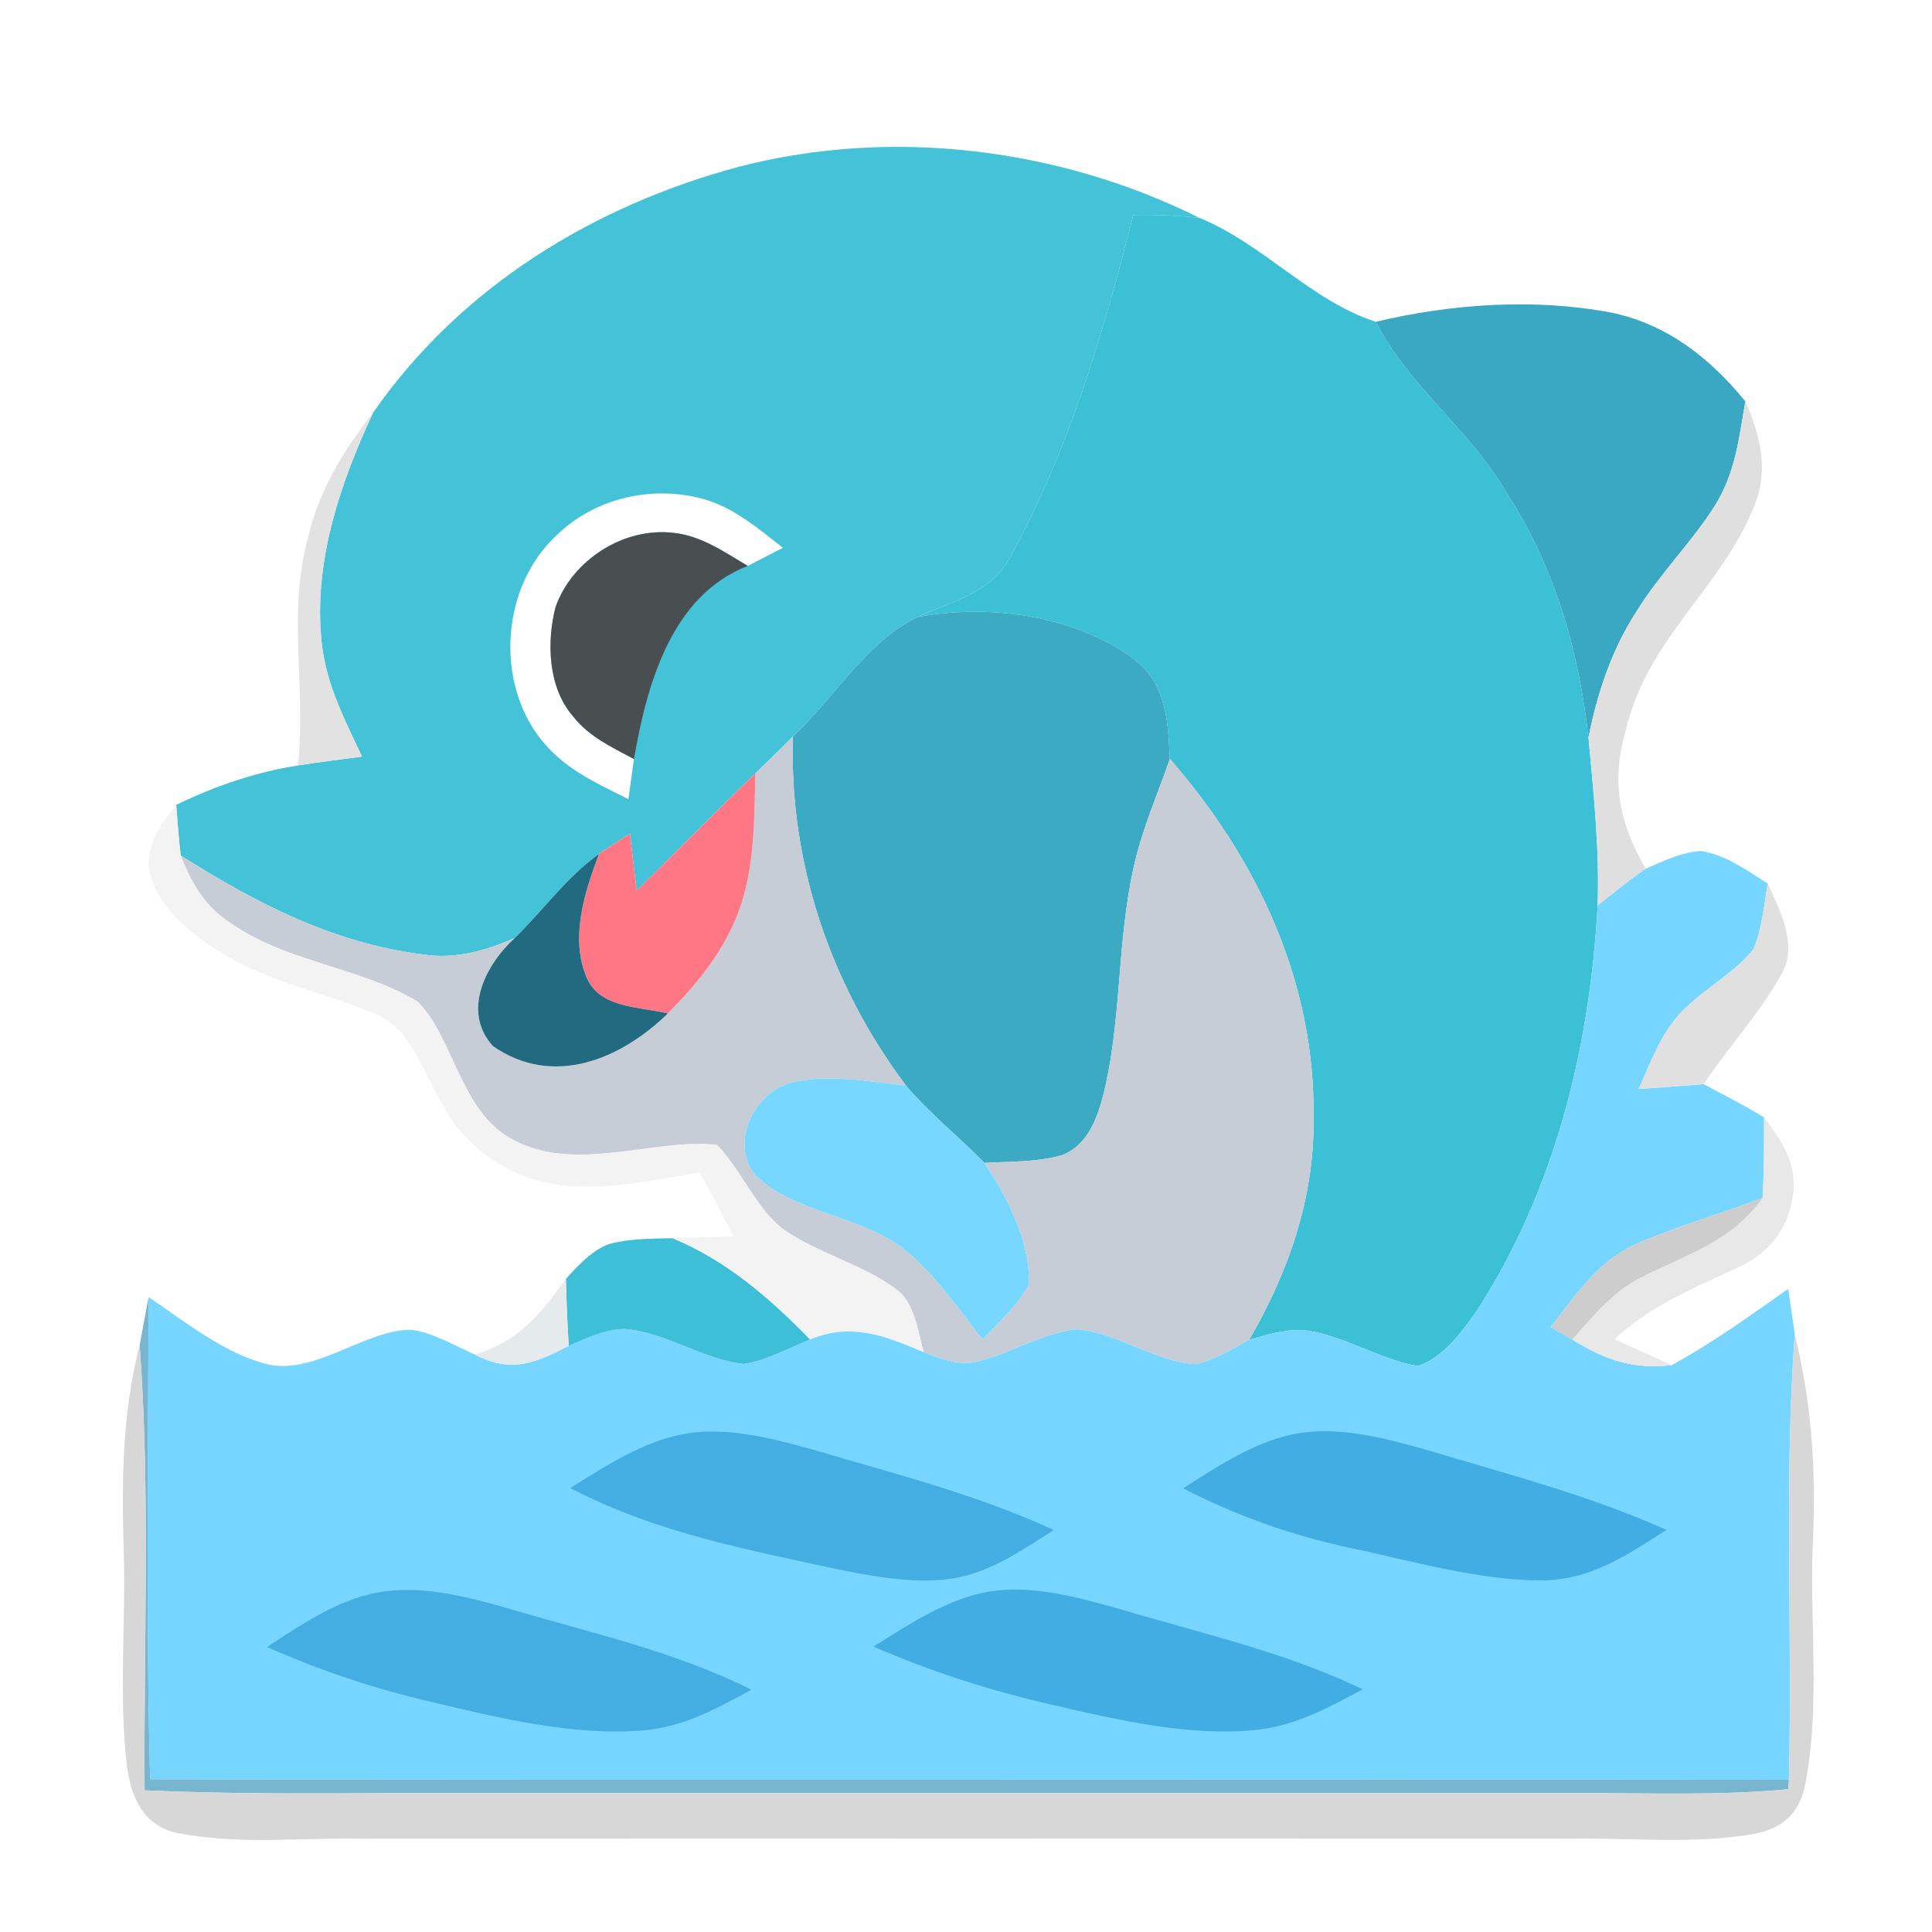 <?xml version="1.0" encoding="UTF-8" standalone="no"?>
<!DOCTYPE svg PUBLIC "-//W3C//DTD SVG 1.1//EN" "http://www.w3.org/Graphics/SVG/1.1/DTD/svg11.dtd">
<svg viewBox="0 0 192 192" height="192.0pt" width="192.0pt" xmlns="http://www.w3.org/2000/svg" version="1.1">
<path d="M 0.00 0.00 L 192.00 0.00 L 192.00 192.00 L 0.00 192.00 L 0.00 0.00 Z" fill="#ffffff" />
<path d="M 119.19 21.65 C 117.01 21.42 114.81 21.32 112.62 21.37 C 109.61 33.25 106.29 44.57 100.37 55.41 C 98.36 59.05 94.71 59.67 91.21 61.31 C 86.22 63.65 82.82 69.45 78.80 73.19 C 77.58 74.43 76.32 75.64 75.07 76.85 C 71.08 80.69 67.22 84.64 63.27 88.51 C 63.04 86.62 62.82 84.73 62.60 82.84 C 61.58 83.51 60.55 84.16 59.54 84.85 C 56.21 87.27 54.14 90.29 51.17 93.21 C 48.27 94.48 45.32 95.33 42.13 94.87 C 33.14 93.74 25.50 89.79 17.96 85.02 C 17.75 83.35 17.65 81.67 17.51 79.99 C 21.37 78.11 25.38 76.74 29.62 76.07 C 31.73 75.73 33.86 75.47 35.98 75.19 C 34.08 71.17 32.18 67.55 31.89 63.01 C 31.30 55.39 33.90 47.84 37.07 41.02 C 45.76 28.52 59.00 20.41 73.56 16.54 C 88.67 12.66 105.27 14.71 119.19 21.65 Z" fill="#43c2d8" />
<path d="M 112.62 21.37 C 114.81 21.32 117.01 21.42 119.19 21.65 C 125.51 24.22 130.32 29.93 136.73 31.98 C 140.18 38.65 146.10 42.65 149.84 49.16 C 154.55 56.45 156.91 64.74 157.86 73.31 C 158.38 78.88 158.96 84.40 158.77 90.00 C 157.99 104.07 154.59 117.97 146.97 129.95 C 145.49 132.09 143.46 134.98 140.86 135.75 C 137.16 135.12 133.65 132.78 129.91 132.23 C 128.01 132.00 125.94 132.61 124.13 133.16 C 128.08 126.37 130.66 118.95 130.54 111.01 C 130.69 97.54 124.96 85.41 116.26 75.41 C 116.08 71.62 115.91 67.88 112.59 65.42 C 106.67 61.12 98.29 60.01 91.21 61.31 C 94.71 59.67 98.36 59.05 100.37 55.41 C 106.29 44.57 109.61 33.25 112.62 21.37 Z" fill="#3cc0d6" />
<path d="M 160.09 31.06 C 165.63 32.19 169.95 35.58 173.45 39.89 C 172.81 43.62 172.45 47.06 170.37 50.34 C 168.06 53.96 164.96 57.01 162.69 60.68 C 160.18 64.53 158.75 68.83 157.86 73.31 C 156.91 64.74 154.55 56.45 149.84 49.16 C 146.10 42.65 140.18 38.65 136.73 31.98 C 144.24 30.19 152.47 29.62 160.09 31.06 Z" fill="#3aa8c2" />
<path d="M 173.45 39.89 C 174.95 43.29 175.81 46.72 174.32 50.32 C 171.05 58.51 163.76 63.36 161.58 72.52 C 160.07 77.73 160.91 81.74 163.54 86.34 C 161.90 87.48 160.34 88.76 158.77 90.00 C 158.96 84.40 158.38 78.88 157.86 73.31 C 158.75 68.83 160.18 64.53 162.69 60.68 C 164.96 57.01 168.06 53.96 170.37 50.34 C 172.45 47.06 172.81 43.62 173.45 39.89 Z" fill="#dfdfdf" />
<path d="M 37.07 41.02 C 33.90 47.84 31.30 55.39 31.89 63.01 C 32.18 67.55 34.08 71.17 35.98 75.19 C 33.86 75.47 31.73 75.73 29.62 76.07 C 30.45 67.74 28.46 60.91 30.75 52.88 C 31.89 48.42 34.26 44.61 37.07 41.02 Z" fill="#e2e2e2" />
<path d="M 70.31 49.71 C 73.17 50.64 75.48 52.62 77.80 54.44 C 76.63 55.04 75.47 55.64 74.31 56.24 C 71.98 54.86 69.66 53.22 66.89 52.95 C 61.95 52.39 56.88 55.66 55.22 60.30 C 54.31 63.77 54.46 68.29 56.91 71.14 C 58.56 73.24 60.71 74.20 63.00 75.43 C 62.81 76.76 62.63 78.09 62.45 79.42 C 59.12 77.75 56.00 76.38 53.65 73.34 C 49.20 67.55 49.88 58.27 55.25 53.26 C 59.14 49.39 65.12 48.11 70.31 49.71 Z" fill="#ffffff" />
<path d="M 66.89 52.95 C 69.66 53.22 71.98 54.86 74.31 56.24 C 66.65 59.22 64.27 68.14 63.00 75.43 C 60.71 74.20 58.56 73.24 56.91 71.14 C 54.46 68.29 54.31 63.77 55.22 60.30 C 56.88 55.66 61.95 52.39 66.89 52.95 Z" fill="#494e51" />
<path d="M 91.21 61.31 C 98.29 60.01 106.67 61.12 112.59 65.42 C 115.91 67.88 116.08 71.62 116.26 75.41 C 114.97 79.15 113.42 82.58 112.60 86.48 C 110.92 94.24 111.50 102.09 109.45 109.54 C 108.80 111.71 107.86 113.82 105.65 114.77 C 103.18 115.51 100.39 115.42 97.83 115.57 C 95.26 112.95 92.43 110.69 90.03 107.88 C 82.54 97.90 78.40 85.73 78.80 73.19 C 82.82 69.45 86.22 63.65 91.21 61.31 Z" fill="#3daac3" />
<path d="M 78.80 73.19 C 78.40 85.73 82.54 97.90 90.03 107.88 C 86.37 107.47 82.13 106.68 78.53 107.62 C 74.86 108.66 72.48 113.67 75.10 116.82 C 78.86 120.55 85.64 120.80 89.84 124.16 C 92.87 126.59 95.25 130.08 97.64 133.12 C 99.24 131.43 101.17 129.72 102.25 127.65 C 102.42 123.47 100.12 118.97 97.83 115.57 C 100.39 115.42 103.18 115.51 105.65 114.77 C 107.86 113.82 108.80 111.71 109.45 109.54 C 111.50 102.09 110.92 94.24 112.60 86.48 C 113.42 82.58 114.97 79.15 116.26 75.41 C 124.96 85.41 130.69 97.54 130.54 111.01 C 130.66 118.95 128.08 126.37 124.13 133.16 C 122.47 134.06 120.70 135.16 118.84 135.57 C 114.83 135.37 111.04 132.41 107.00 132.11 C 103.52 132.43 100.21 134.68 96.77 135.38 C 95.14 135.69 93.30 134.96 91.79 134.38 C 91.24 132.33 90.88 129.36 89.00 128.08 C 85.62 125.58 81.12 124.52 77.73 122.08 C 75.07 119.95 73.64 116.24 71.26 113.79 C 65.10 113.04 57.03 116.74 50.77 113.15 C 45.75 110.40 45.00 102.92 41.48 99.53 C 35.84 96.13 28.68 95.68 23.08 91.84 C 20.48 90.26 19.02 87.80 17.96 85.02 C 25.50 89.79 33.14 93.74 42.13 94.87 C 45.32 95.33 48.27 94.48 51.17 93.21 C 48.23 95.89 45.87 100.54 49.00 103.97 C 54.97 108.10 61.65 105.30 66.37 100.72 C 69.36 97.69 71.98 94.49 73.46 90.44 C 75.01 86.20 74.96 81.31 75.07 76.85 C 76.32 75.64 77.58 74.43 78.80 73.19 Z" fill="#c7cdd6" />
<path d="M 75.07 76.85 C 74.96 81.31 75.01 86.20 73.46 90.44 C 71.98 94.49 69.36 97.69 66.37 100.72 C 63.69 100.05 59.85 100.23 58.43 97.42 C 56.54 93.49 58.07 88.67 59.54 84.85 C 60.55 84.16 61.58 83.51 62.60 82.84 C 62.82 84.73 63.04 86.62 63.27 88.51 C 67.22 84.64 71.08 80.69 75.07 76.85 Z" fill="#ff7785" />
<path d="M 17.51 79.99 C 17.65 81.67 17.75 83.35 17.96 85.02 C 19.02 87.80 20.48 90.26 23.08 91.84 C 28.68 95.68 35.84 96.13 41.48 99.53 C 45.00 102.92 45.75 110.40 50.77 113.15 C 57.03 116.74 65.10 113.04 71.26 113.79 C 73.64 116.24 75.07 119.95 77.73 122.08 C 81.12 124.52 85.62 125.58 89.00 128.08 C 90.88 129.36 91.24 132.33 91.79 134.38 C 87.93 132.74 84.62 131.41 80.50 133.12 C 76.47 128.99 72.21 125.29 66.82 123.05 C 68.84 123.00 70.87 122.92 72.89 122.85 C 71.79 120.73 70.68 118.62 69.57 116.51 C 65.04 117.26 59.96 118.37 55.40 117.73 C 50.30 116.94 46.07 113.97 43.76 109.33 C 42.05 106.56 40.72 102.08 37.46 100.85 C 32.39 98.66 27.11 97.75 22.27 94.83 C 19.27 93.05 15.75 90.33 14.90 86.77 C 14.31 84.28 16.02 81.82 17.51 79.99 Z" fill="#f3f3f3" />
<path d="M 169.04 84.57 C 171.41 84.91 173.71 86.55 175.68 87.82 C 175.30 89.94 175.12 92.27 174.28 94.28 C 172.57 96.49 169.85 97.98 167.80 99.90 C 165.28 102.09 164.18 105.26 162.85 108.22 C 165.00 108.08 167.15 107.92 169.30 107.74 C 171.32 108.80 173.36 109.86 175.31 111.04 C 175.31 113.72 175.32 116.37 175.16 119.05 C 170.96 120.65 166.59 121.87 162.49 123.68 C 158.71 125.43 156.59 128.71 154.13 131.88 C 154.84 132.30 155.55 132.72 156.26 133.13 C 159.48 135.13 162.31 136.13 166.14 135.66 C 170.25 133.42 173.89 130.77 177.71 128.09 C 177.93 129.59 178.15 131.09 178.36 132.58 C 177.28 147.37 178.15 162.08 177.78 176.87 C 123.50 176.81 69.20 176.93 14.92 176.82 C 14.50 160.86 14.72 144.87 14.77 128.90 C 18.33 131.30 22.27 134.49 26.47 135.55 C 31.21 136.76 36.29 132.11 40.90 132.15 C 43.07 132.46 45.19 133.73 47.19 134.61 C 50.82 136.49 53.13 135.49 56.52 133.75 C 58.23 132.99 60.16 132.10 62.06 132.07 C 66.14 132.38 69.92 135.14 73.92 135.55 C 76.19 135.20 78.38 133.96 80.50 133.12 C 84.62 131.41 87.93 132.74 91.79 134.38 C 93.30 134.96 95.14 135.69 96.77 135.38 C 100.21 134.68 103.52 132.43 107.00 132.11 C 111.04 132.41 114.83 135.37 118.84 135.57 C 120.70 135.16 122.47 134.06 124.13 133.16 C 125.94 132.61 128.01 132.00 129.91 132.23 C 133.65 132.78 137.16 135.12 140.86 135.75 C 143.46 134.98 145.49 132.09 146.97 129.95 C 154.59 117.97 157.99 104.07 158.77 90.00 C 160.34 88.76 161.90 87.48 163.54 86.34 C 165.24 85.58 167.16 84.67 169.04 84.57 Z" fill="#76d6ff" />
<path d="M 59.54 84.85 C 58.07 88.67 56.54 93.49 58.43 97.42 C 59.85 100.23 63.69 100.05 66.37 100.72 C 61.65 105.30 54.97 108.10 49.00 103.97 C 45.87 100.54 48.23 95.89 51.17 93.21 C 54.14 90.29 56.21 87.27 59.54 84.85 Z" fill="#226a80" />
<path d="M 175.68 87.82 C 176.94 90.60 178.80 94.14 176.91 97.04 C 174.76 100.83 171.73 104.11 169.30 107.74 C 167.15 107.92 165.00 108.08 162.85 108.22 C 164.18 105.26 165.28 102.09 167.80 99.90 C 169.85 97.98 172.57 96.49 174.28 94.28 C 175.12 92.27 175.30 89.94 175.68 87.82 Z" fill="#e0e0e0" />
<path d="M 78.53 107.62 C 82.13 106.68 86.37 107.47 90.03 107.88 C 92.43 110.69 95.26 112.95 97.83 115.57 C 100.12 118.97 102.42 123.47 102.25 127.65 C 101.17 129.72 99.24 131.43 97.64 133.12 C 95.25 130.08 92.87 126.59 89.84 124.16 C 85.64 120.80 78.86 120.55 75.10 116.82 C 72.48 113.67 74.86 108.66 78.53 107.62 Z" fill="#78d7ff" />
<path d="M 175.31 111.04 C 177.07 113.37 178.66 115.77 178.17 118.85 C 177.71 122.05 175.85 124.47 172.95 125.85 C 168.50 127.94 164.10 129.68 160.44 133.09 C 162.33 133.96 164.24 134.81 166.14 135.66 C 162.31 136.13 159.48 135.13 156.26 133.13 C 158.45 130.61 160.43 128.19 163.52 126.74 C 167.93 124.56 172.17 123.27 175.16 119.05 C 175.32 116.37 175.31 113.72 175.31 111.04 Z" fill="#e8e8e8" />
<path d="M 175.16 119.05 C 172.17 123.27 167.93 124.56 163.52 126.74 C 160.43 128.19 158.45 130.61 156.26 133.13 C 155.55 132.72 154.84 132.30 154.13 131.88 C 156.59 128.71 158.71 125.43 162.49 123.68 C 166.59 121.87 170.96 120.65 175.16 119.05 Z" fill="#cdcdcd" />
<path d="M 60.55 123.63 C 62.55 123.08 64.76 123.10 66.82 123.05 C 72.21 125.29 76.47 128.99 80.50 133.12 C 78.38 133.96 76.19 135.20 73.92 135.55 C 69.92 135.14 66.14 132.38 62.06 132.07 C 60.16 132.10 58.23 132.99 56.52 133.75 C 56.38 131.53 56.29 129.32 56.24 127.09 C 57.42 125.80 58.85 124.22 60.55 123.63 Z" fill="#3dc0d7" />
<path d="M 56.24 127.09 C 56.29 129.32 56.38 131.53 56.52 133.75 C 53.13 135.49 50.82 136.49 47.19 134.61 C 51.57 133.28 53.68 130.64 56.24 127.09 Z" fill="#e5eaec" />
<path d="M 14.77 128.90 C 14.72 144.87 14.50 160.86 14.92 176.82 C 69.20 176.93 123.50 176.81 177.78 176.87 L 177.72 177.81 C 170.88 178.47 163.87 178.18 157.00 178.20 C 117.67 178.19 78.33 178.21 39.00 178.20 C 30.79 178.23 22.58 178.30 14.37 177.92 C 14.27 163.19 14.95 148.37 13.88 133.69 C 14.16 132.09 14.47 130.50 14.77 128.90 Z" fill="#78b6d0" />
<path d="M 178.36 132.58 C 180.04 139.42 180.48 145.98 180.17 153.00 C 179.79 161.08 180.97 169.67 179.35 177.58 C 178.71 180.31 177.14 181.65 174.44 182.23 C 168.46 183.31 162.07 182.63 156.00 182.72 C 116.00 182.71 76.00 182.70 36.00 182.72 C 29.97 182.62 23.56 183.35 17.64 182.16 C 14.29 181.46 13.09 178.74 12.63 175.64 C 11.77 168.51 12.53 161.18 12.29 154.00 C 12.09 147.13 12.14 140.39 13.88 133.69 C 14.95 148.37 14.27 163.19 14.37 177.92 C 22.58 178.30 30.79 178.23 39.00 178.20 C 78.33 178.21 117.67 178.19 157.00 178.20 C 163.87 178.18 170.88 178.47 177.72 177.81 L 177.78 176.87 C 178.15 162.08 177.28 147.37 178.36 132.58 Z" fill="#d7d7d7" />
<path d="M 68.40 142.43 C 72.51 141.82 76.90 142.99 80.84 144.08 C 88.94 146.48 97.01 148.50 104.73 152.05 C 101.66 153.99 98.46 156.24 94.80 156.85 C 91.31 157.42 87.44 156.78 83.99 156.11 C 74.54 154.06 65.35 152.40 56.67 147.88 C 60.24 145.66 64.18 143.07 68.40 142.43 Z" fill="#44aee2" />
<path d="M 129.34 142.39 C 133.47 141.80 137.86 142.98 141.82 144.10 C 149.87 146.52 157.90 148.59 165.61 152.04 C 161.58 154.60 158.01 157.09 153.00 157.06 C 146.72 157.00 140.31 155.12 134.18 153.83 C 128.26 152.55 122.96 150.67 117.57 147.91 C 121.15 145.64 125.07 143.00 129.34 142.39 Z" fill="#42ade2" />
<path d="M 37.36 158.29 C 41.62 157.46 46.09 158.60 50.19 159.75 C 58.54 162.26 66.80 163.99 74.67 167.92 C 71.19 169.81 67.98 171.61 63.95 171.96 C 57.06 172.56 49.57 170.72 42.88 169.14 C 37.21 167.82 31.86 166.03 26.54 163.68 C 29.84 161.51 33.43 159.07 37.36 158.29 Z" fill="#44aee2" />
<path d="M 98.25 158.18 C 102.45 157.46 107.05 158.72 111.09 159.85 C 119.36 162.32 127.59 164.13 135.43 167.88 C 132.00 169.71 128.85 171.47 124.91 171.91 C 118.28 172.62 111.04 170.92 104.59 169.43 C 98.45 168.02 92.59 166.15 86.81 163.64 C 90.28 161.46 94.15 158.87 98.25 158.18 Z" fill="#42ade2" /></svg>